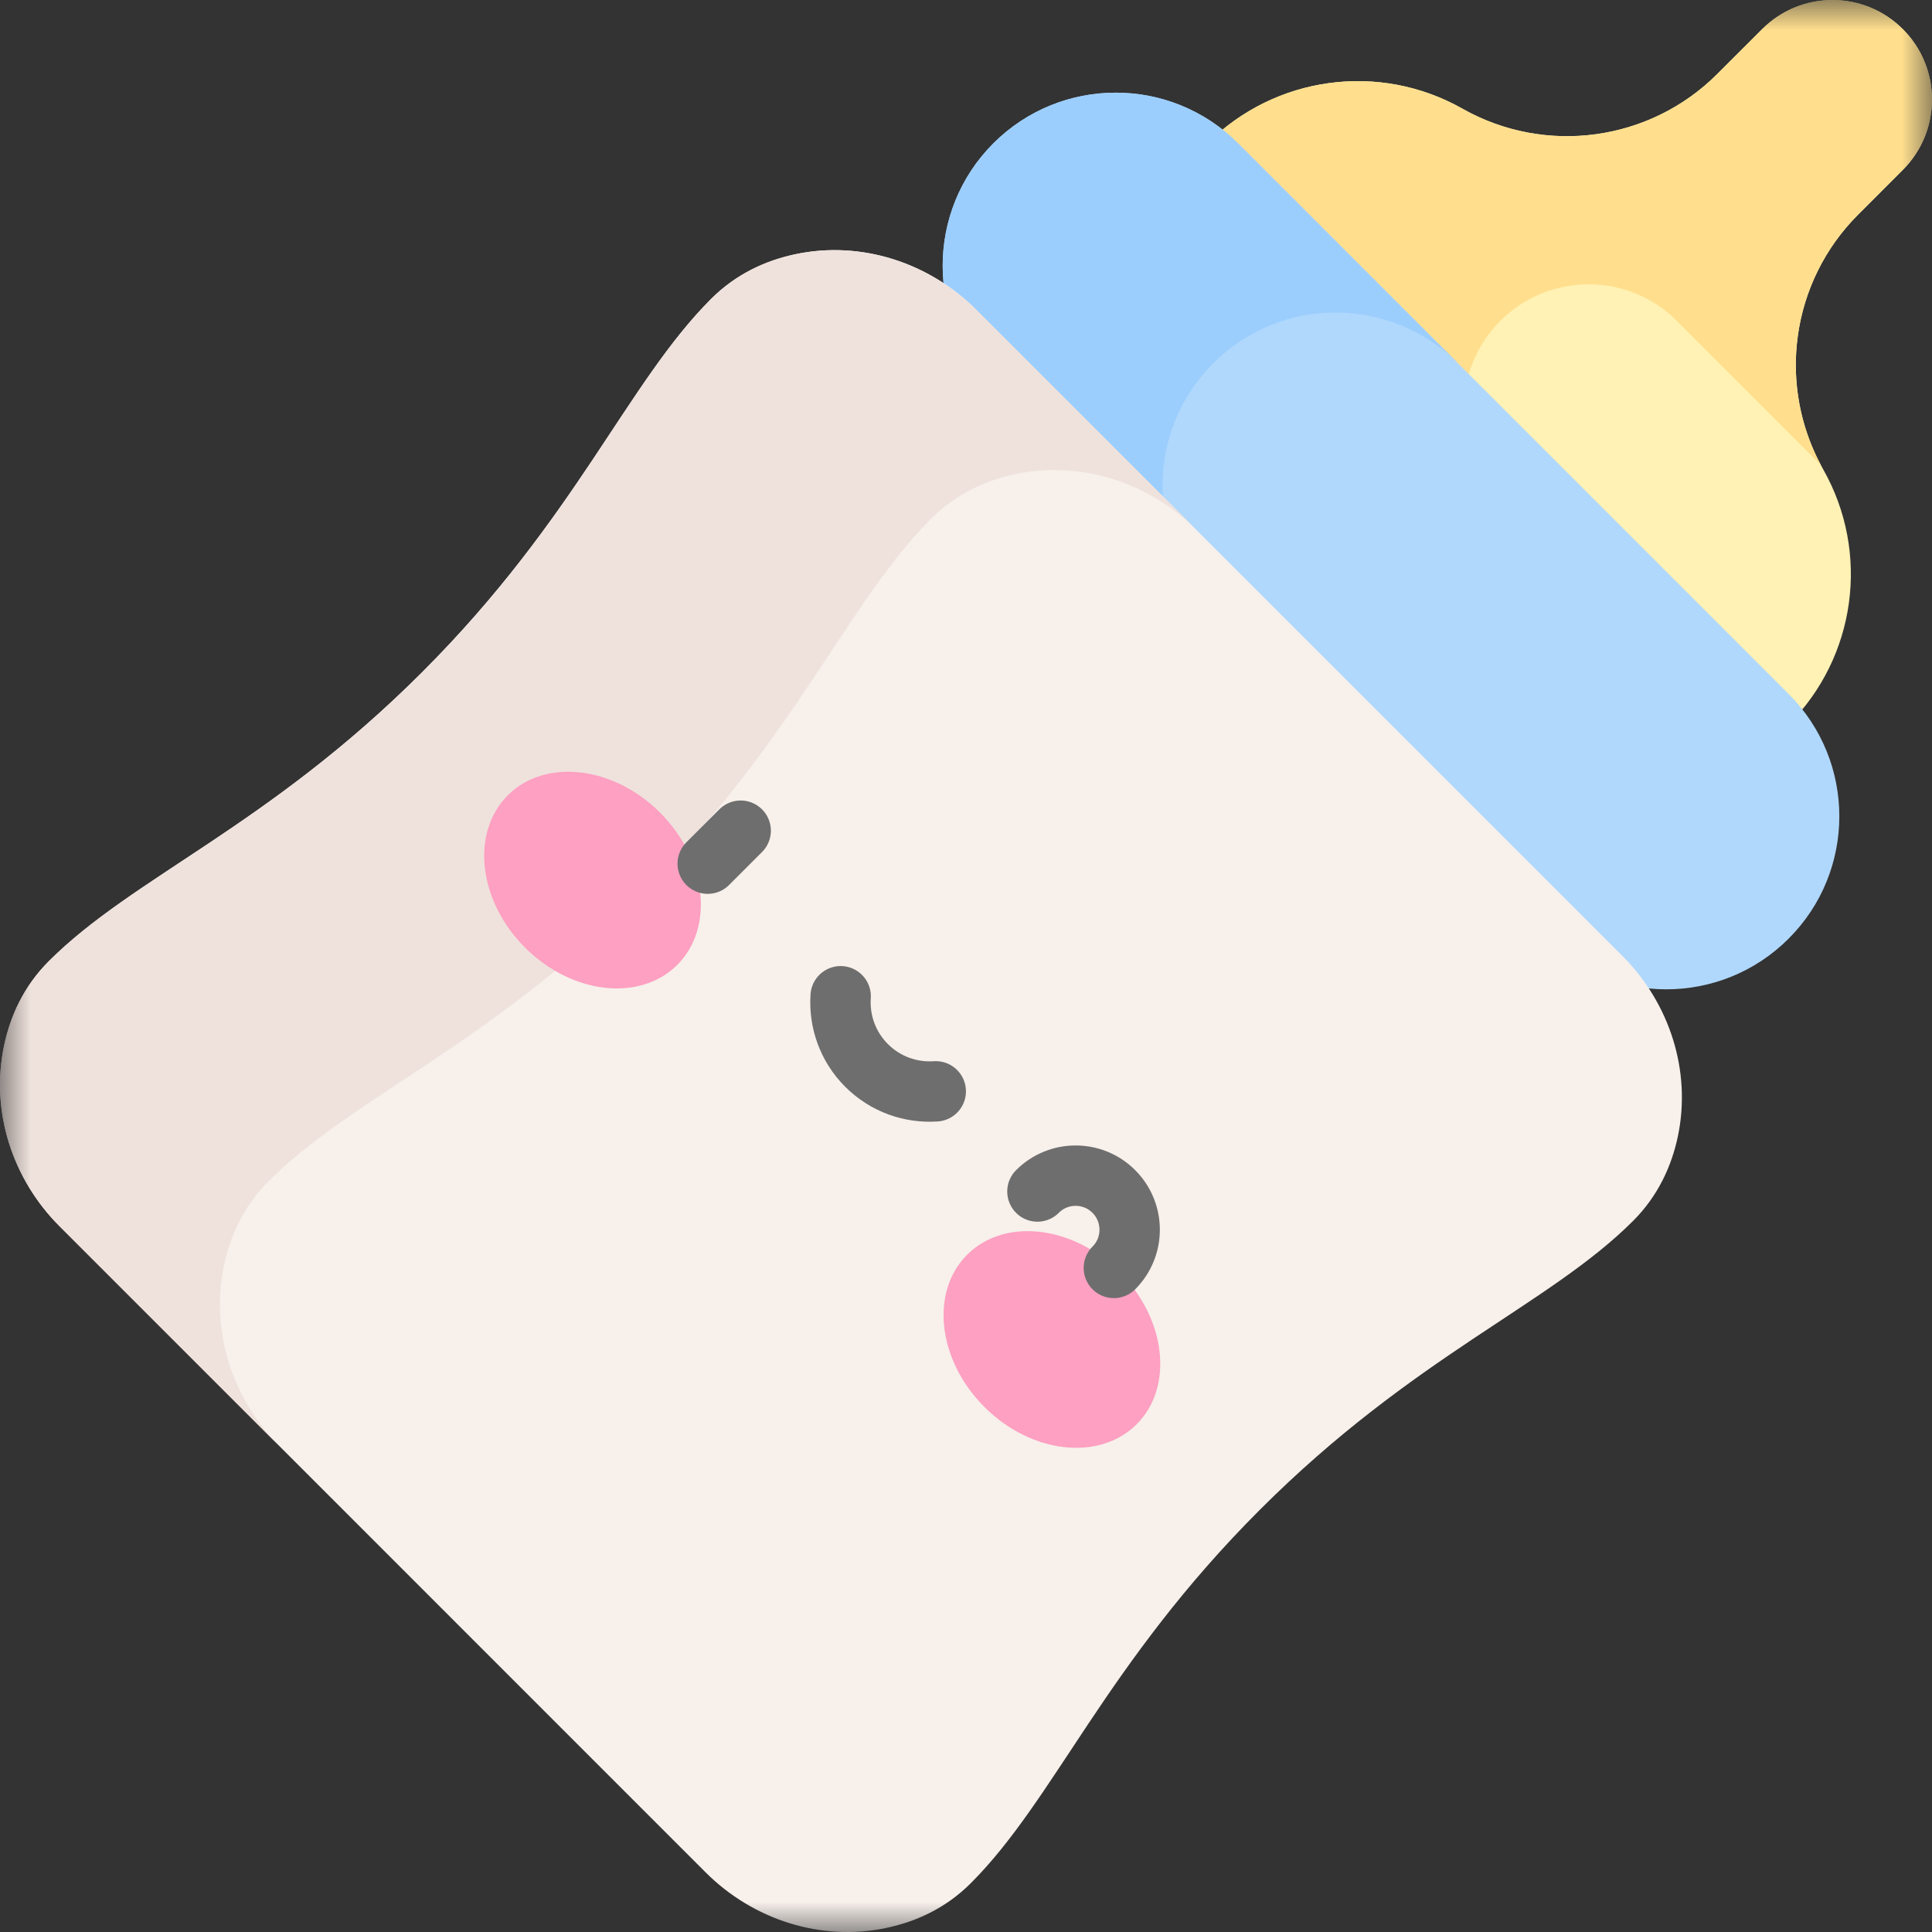 <svg width="32" height="32" viewBox="0 0 32 32" fill="none" xmlns="http://www.w3.org/2000/svg">
<rect x="0" y="0" width="32" height="32" fill="#333333" stroke="none"/>
<g clip-path="url(#clip0_17_2548)">
<mask id="mask0_17_2548" style="mask-type:luminance" maskUnits="userSpaceOnUse" x="0" y="0" width="32" height="32">
<path d="M0 1.90735e-06H32V32H0V1.90735e-06Z" fill="white"/>
</mask>
<g mask="url(#mask0_17_2548)">
<path d="M30.776 3.555L31.517 2.813C32.161 2.17 32.161 1.126 31.517 0.483C30.874 -0.161 29.83 -0.161 29.187 0.483L28.445 1.224C27.327 2.343 25.599 2.578 24.222 1.8C22.845 1.021 21.117 1.257 19.998 2.376L19.495 2.879L29.121 12.505L29.624 12.002C30.743 10.883 30.979 9.155 30.2 7.778C29.422 6.401 29.657 4.673 30.776 3.555Z" fill="#FFF2B4"/>
<path d="M24.851 5.314C25.658 4.508 26.965 4.508 27.772 5.314L30.158 7.701C29.431 6.336 29.678 4.653 30.776 3.555L31.517 2.813C32.161 2.17 32.161 1.126 31.517 0.483C30.874 -0.161 29.83 -0.161 29.187 0.483L28.445 1.224C27.327 2.343 25.599 2.578 24.222 1.8C22.845 1.021 21.117 1.257 19.998 2.376L19.495 2.879L24.851 8.235C24.045 7.428 24.045 6.121 24.851 5.314Z" fill="#FFDF8E"/>
<path d="M25.573 15.547L16.453 6.427C15.334 5.308 15.334 3.494 16.453 2.374C17.573 1.255 19.387 1.255 20.506 2.374L29.625 11.494C30.745 12.613 30.745 14.428 29.625 15.547C28.506 16.666 26.692 16.666 25.573 15.547Z" fill="#B0D8FD"/>
<path d="M20.096 6.017C21.215 4.898 23.029 4.898 24.148 6.017L20.506 2.374C19.387 1.255 17.573 1.255 16.453 2.374C15.334 3.494 15.334 5.308 16.453 6.428L20.096 10.07C18.976 8.951 18.976 7.136 20.096 6.017Z" fill="#9CCEFD"/>
<path d="M27.049 20.222C27.468 19.803 27.688 19.308 27.791 18.821C28.018 17.738 27.654 16.615 26.871 15.832L16.168 5.129C15.386 4.347 14.262 3.982 13.179 4.21C12.692 4.312 12.197 4.532 11.778 4.951C10.381 6.348 9.553 8.573 6.992 11.134C4.43 13.696 2.205 14.524 0.808 15.921C0.389 16.34 0.169 16.835 0.067 17.322C-0.161 18.405 0.204 19.528 0.987 20.311L11.689 31.014C12.472 31.796 13.595 32.161 14.678 31.933C15.165 31.831 15.66 31.611 16.079 31.192C17.476 29.795 18.304 27.57 20.866 25.008C23.427 22.447 25.652 21.619 27.049 20.222Z" fill="#F7F0EB"/>
<path d="M3.709 20.964C3.811 20.477 4.031 19.982 4.45 19.563C5.848 18.166 8.073 17.338 10.634 14.777C13.195 12.215 14.023 9.99 15.421 8.593C15.84 8.174 16.334 7.954 16.821 7.852C17.904 7.624 19.028 7.989 19.81 8.771L16.168 5.129C15.386 4.347 14.262 3.982 13.179 4.209C12.692 4.312 12.197 4.532 11.778 4.951C10.381 6.348 9.553 8.573 6.992 11.134C4.43 13.696 2.205 14.524 0.808 15.921C0.389 16.34 0.169 16.834 0.067 17.322C-0.161 18.405 0.204 19.528 0.987 20.311L4.629 23.953C3.846 23.17 3.482 22.047 3.709 20.964Z" fill="#EFE2DD"/>
<path d="M11.218 15.981C10.6 16.598 9.471 16.47 8.696 15.695C7.921 14.92 7.793 13.791 8.41 13.173C9.028 12.556 10.157 12.684 10.932 13.459C11.707 14.234 11.835 15.363 11.218 15.981Z" fill="#FDA0C1"/>
<path d="M16.019 20.782C15.402 21.4 15.53 22.529 16.305 23.304C17.081 24.079 18.209 24.207 18.827 23.59C19.444 22.972 19.316 21.843 18.541 21.068C17.766 20.293 16.637 20.165 16.019 20.782Z" fill="#FDA0C1"/>
<path d="M12.268 13.759L11.722 14.305" stroke="#6E6E6E" stroke-miterlimit="10" stroke-linecap="round" stroke-linejoin="round"/>
<path d="M13.924 16.501C13.896 16.912 14.039 17.333 14.353 17.647C14.667 17.961 15.088 18.104 15.499 18.076" stroke="#6E6E6E" stroke-miterlimit="10" stroke-linecap="round" stroke-linejoin="round"/>
<path d="M17.183 19.735C17.532 19.385 18.099 19.385 18.449 19.735C18.798 20.085 18.798 20.652 18.449 21.001" stroke="#6E6E6E" stroke-miterlimit="10" stroke-linecap="round" stroke-linejoin="round"/>
</g>
</g>
<defs>
<clipPath id="clip0_17_2548">
<rect width="32" height="32" fill="white"/>
</clipPath>
</defs>
</svg>
